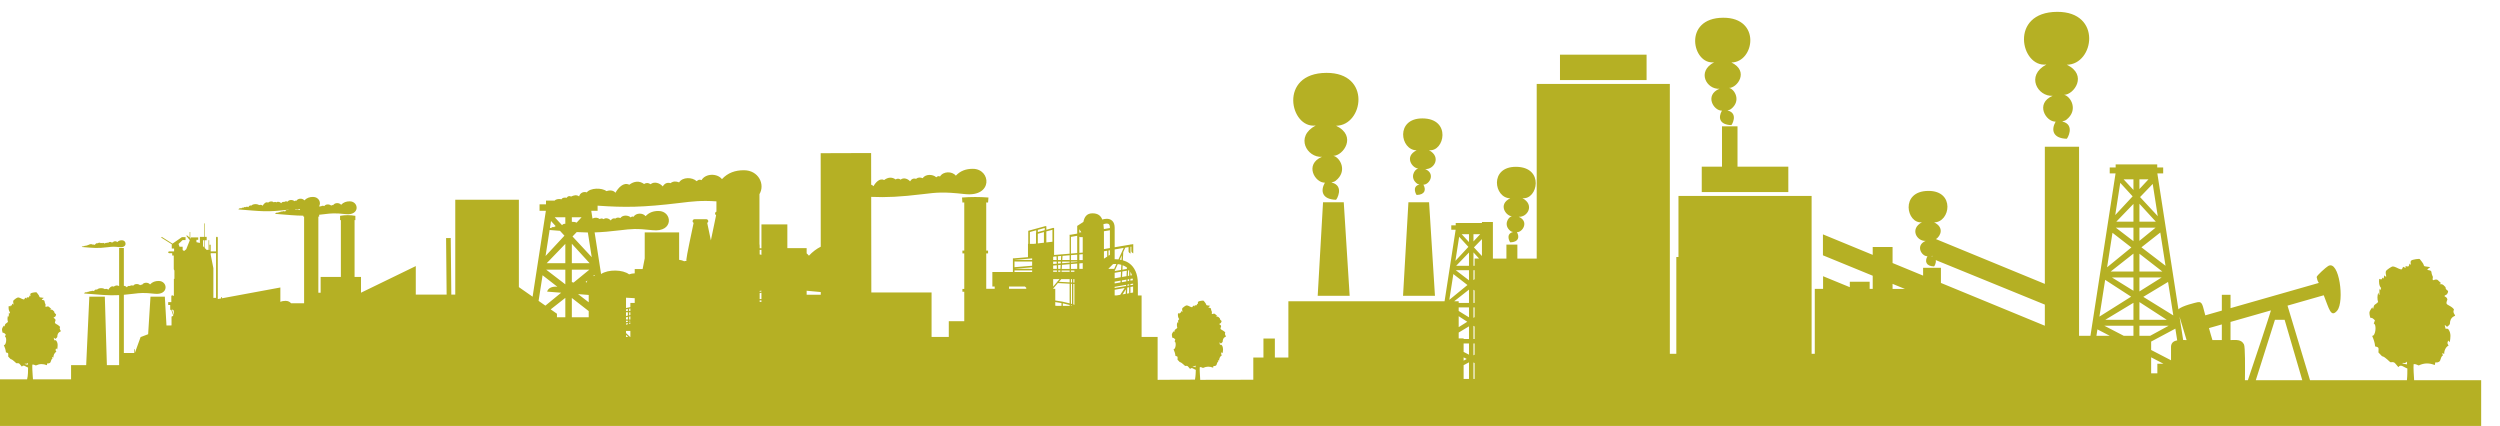 <?xml version="1.0" encoding="UTF-8" standalone="no"?>
<!-- Created with Inkscape (http://www.inkscape.org/) -->

<svg
   version="1.1"
   id="svg1"
   width="265.185"
   height="45.177"
   viewBox="0 0 265.185 45.177"
   xmlns="http://www.w3.org/2000/svg"
   xmlns:svg="http://www.w3.org/2000/svg">
  <defs
     id="defs1" />
  <g
     id="g1"
     transform="translate(-533.919,-366.249)">
    <path
       id="path193"
       d="m 5258.59,3718.44 h 69.07 v 20.22 h -69.07 z M 4004.39,3434 v 45.73 h 31.63 c 0.84,2.86 0.79,7.41 0.8,9.41 -1.96,0.63 -3.62,2.62 -4.94,0.74 -1.84,2.02 -1.84,3.07 -4.11,2.67 -0.64,-0.12 -2.76,2.9 -4.89,3.36 -0.62,0.67 -1.28,1.35 -1.92,2.02 0,2.41 0.6,2.8 -1.8,3.3 -0.23,2.24 -0.78,3.73 -1.67,5.83 1.89,-0.34 2.65,6.2 0.9,6.69 0.22,0.6 0.44,1.19 0.64,1.78 -0.94,0.86 -1.22,1.4 -2.5,1.4 0,0 -0.51,1.52 -0.51,2.73 0,1.21 1.62,3.04 1.62,3.04 0.75,-2.45 0.19,0.82 1.46,1.52 0.7,0.37 1.66,1.34 1.66,1.34 -0.51,1.73 -0.46,3.51 0.13,5.24 0.93,-3.7 0.53,0.91 0.57,2.22 0.55,-1.52 0.43,-1.06 0.97,0.26 -1.15,0.94 -1.34,3.65 -1.01,5 1.33,-0.47 1.22,-0.59 1.78,0.72 0.76,-1.31 0.67,0.21 0.96,1.19 2.3,-2.4 -0.09,1.42 1.16,2.66 0.49,0.5 2.69,2.22 3.59,2.22 0.89,0 3,-1.14 3,-1.14 1.9,-0.68 1.77,-0.89 2.56,0.95 1.22,-0.52 1.66,-1.14 1.3,0.37 1.87,-0.35 1.71,-0.45 2.24,1.4 1.65,-1.94 -0.19,0.87 1.02,1.72 0.7,0.51 4.3,1.07 4.6,0.7 0.33,-0.38 2.12,-2.59 2.12,-3.11 0,-0.51 0.58,-0.82 0.58,-0.82 1.01,-0.15 2.01,-0.3 3.02,-0.44 -3.91,-2.79 0.69,-0.59 0.69,-2.99 0,-0.7 0.77,-2.4 0.77,-2.4 -0.71,-3.75 1.21,-0.1 2.94,-1.97 0.51,-0.58 1.54,-1.39 1.54,-1.39 -2.16,-1.28 0.09,0.1 1.35,-1.15 1.07,-1.08 1.09,-1.01 1.09,-1.08 0,-1.79 1.42,-1.42 1.42,-2.53 0,-0.31 -0.65,-1.4 -0.65,-1.4 -3.01,-1.59 -0.09,-0.63 0.26,-2.85 -1.1,-2.82 -0.38,-2.45 1.67,-3.74 0.79,-0.45 1.93,-1.38 1.93,-1.87 -0.9,-1.45 0.64,-2.81 0.64,-3.2 0,-0.38 -2.83,-0.45 -2.89,-4.62 -0.31,-0.71 -1.55,-1.53 -1.55,-1.53 -1.89,1.77 -1.22,0.83 -0.77,-1.14 0,0 1.05,0.46 1.61,-0.37 1.47,-2.1 1.04,-4.63 0.64,-6.91 -0.29,0.31 -0.57,0.61 -0.84,0.9 -0.59,-1.43 -0.55,-1.44 0.2,-2.79 -1.55,-0.58 -2.52,-3.02 -2.37,-4.57 -1.43,0.63 -1.29,0.63 -0.7,-0.75 -1.64,-1.14 -0.95,-2.87 -2.19,-3.55 -2,-1.09 -1.88,0.9 -2.29,-1.78 -3.04,1.19 -5.7,1.23 -8.72,-0.19 -0.35,-0.15 -1.51,0.93 -2.88,0.67 -0.14,-0.98 -0.04,-2.54 0,-4.25 0.29,-3.73 0.28,-6.05 0.5,-7.52 h 30.38 v 11.36 h 12.05 l 2.51,54.57 h 12.36 l 1.64,-54.57 h 9.76 v 55.82 c -8.67,-0.45 -14.48,0.27 -27.93,1.31 0.27,0.99 1.57,1.13 2.42,0.91 0.29,0.58 1.01,0.59 1.62,0.47 0.25,0.48 0.86,0.7 1.35,0.37 0.87,0.41 1.72,0.66 2.54,0.07 0.28,1.1 1.36,1.59 2.4,1.25 1.08,1.44 4.71,1.51 6.13,0.4 0.97,0.33 2.16,0.34 2.83,-0.52 0.85,1.52 2.52,3.43 4.32,2.51 1.37,1.05 2.94,1.28 4.32,0.44 v 30.38 h 3.78 v -30.16 c 0.91,-0.03 1.84,-0.53 2.38,-1.19 0.57,0.96 1.37,1.31 2.44,1.03 0.81,0.66 1.75,0.62 2.65,0.25 1.11,1.7 4.09,1.68 5.51,0.37 0.52,0.45 0.86,0.59 1.52,0.32 1.25,2.14 4.91,2.2 6.38,0.32 1.87,2.01 4.17,2.77 6.86,2.77 7.42,0.02 8.35,-11.51 -3.24,-10.21 -8.71,0.98 -11.37,0.65 -16.85,-0.01 -2.88,-0.35 -5.37,-0.61 -7.65,-0.81 v -46.42 h 8.23 v 2.96 h 0.52 v -2.96 h 0.01 l 4.59,12.69 6.02,2.28 1.87,29.93 c 3.81,0 7.63,0 11.44,0 l 1.31,-22.95 h 3.66 l 0.38,0.14 v 6.95 l 1.38,0.55 -1.6,4.93 c -0.47,-0.05 -0.84,-0.16 -0.84,-0.16 v 3.9 h -1.61 v 2.31 h 2.5 c 0,0 0,2.49 0,4.44 0,1.71 1.64,0.69 2.04,0.41 v 13.7 h 0.43 v 6.57 l -0.52,1.14 v 10.88 h -1.24 v 1.89 h -2.49 c -0.39,0 -0.72,0.32 -0.72,0.71 0,0.39 0.33,0.71 0.72,0.71 h 3.99 v 2.3 h -1.86 v 3.42 l -8.18,5.16 c -0.16,0.11 -0.21,0.32 -0.11,0.48 0.11,0.17 0.33,0.22 0.49,0.12 l 8.4,-5.29 7.47,5.17 h 2.93 v -2.31 h -2.31 l -3.28,-3.1 0.79,-2.22 h 2.49 v -2.65 l 1.16,-0.74 1.7,1.39 2.73,6.85 v 0.47 l -2.5,3.15 c -0.26,0.33 0.19,0.77 0.51,0.49 l 1.99,-1.68 v 4.48 h 0.47 v -4.88 l 0.5,-0.42 v 0.99 h 5.86 v -1.95 h -1.42 v -1.87 l 2.75,-0.62 v 4.88 h 3.46 v 10.73 h 0.47 v -10.73 h 1.48 v -2.75 h -1.48 v -6.2 l 1.39,-1.43 h 1.6 v 7.69 h 0.47 v -7.69 h 0.23 v 4.08 h 0.98 v -5.32 h 4.26 v 11 c 0,0.38 0.32,0.7 0.71,0.7 0.39,0 0.7,-0.32 0.7,-0.7 v -49 l 2.67,0.49 v 0.79 c 0,0.19 0.16,0.35 0.36,0.35 0.19,0 0.34,-0.16 0.34,-0.35 v -0.67 l 46.53,8.61 v -11.47 c 1.26,0.57 2.64,0.81 4.16,0.81 1.94,0 3.44,-0.79 4.38,-1.93 h 10.4 v 69.15 c -0.21,-0.04 -0.43,-0.05 -0.64,-0.1 v 0.81 c -6.15,0.01 -12,0.64 -22.46,1.45 0.28,0.99 1.58,1.12 2.43,0.91 0.28,0.57 1.02,0.58 1.61,0.47 0.26,0.47 0.87,0.7 1.36,0.37 0.88,0.41 1.72,0.65 2.53,0.05 0.29,1.12 1.37,1.61 2.41,1.27 0.08,0.09 0.16,0.19 0.26,0.28 l -0.51,-0.06 c -16.81,-2.04 -20.89,-1.19 -39.36,0.24 0.27,0.98 1.57,1.12 2.42,0.9 0.28,0.58 1.02,0.59 1.61,0.47 0.27,0.48 0.87,0.7 1.36,0.37 0.88,0.41 1.72,0.65 2.55,0.07 0.27,1.1 1.36,1.59 2.39,1.25 1.09,1.44 4.72,1.51 6.14,0.4 0.96,0.32 2.15,0.34 2.83,-0.52 0.84,1.52 2.51,3.43 4.31,2.51 1.49,1.14 3.2,1.31 4.63,0.23 0.71,0.46 1.35,0.4 2.04,-0.06 1.15,0.98 2.96,0.34 3.81,-0.69 0.58,0.95 1.38,1.3 2.44,1.02 0.8,0.66 1.75,0.62 2.66,0.25 1.09,1.69 4.08,1.69 5.51,0.37 0.52,0.45 0.86,0.59 1.51,0.32 1.26,2.14 4.91,2.2 6.39,0.32 1.87,2 4.16,2.77 6.85,2.77 4.73,0.02 6.82,-4.66 4.72,-7.73 0.45,0.28 1,0.34 1.63,0.18 0.81,0.64 1.76,0.61 2.67,0.24 1.09,1.7 4.08,1.69 5.5,0.36 0.52,0.46 0.86,0.61 1.52,0.33 1.26,2.14 4.91,2.2 6.39,0.33 1.87,2 4.15,2.77 6.85,2.77 7.41,0.01 8.35,-11.52 -3.25,-10.21 -8.71,0.97 -11.36,0.64 -16.85,-0.02 -1.51,-0.19 -2.92,-0.35 -4.25,-0.48 v -1.54 c -0.22,0.05 -0.44,0.06 -0.65,0.1 v -60.73 h 1.82 v 12.59 h 16.14 v 45.35 c -0.2,-0.05 -0.42,-0.06 -0.63,-0.1 v 3.47 c 4.03,0.73 8.16,0.73 12.18,0 v -3.47 c -0.22,0.04 -0.42,0.05 -0.63,0.1 v -45.35 h 5.13 v -12.59 l 43.69,21.23 v -22.74 h 24.6 l -0.44,45.08 3.72,0.04 0.46,-45.12 h 3.15 v 75.64 h 50.73 v -69.67 l 10.95,-7.65 10.58,68.53 c -1.67,0 -3.36,0 -5.04,0 0,1.71 0,3.43 0,5.15 v 0 c 1.72,0 3.42,0 5.14,0 v 2.97 h 6.9 c 1.27,1.35 3.73,1.49 5.47,1.04 0.73,1.48 2.57,1.48 4.11,1.2 0.66,1.22 2.21,1.79 3.46,0.96 2.23,1.03 4.38,1.66 6.48,0.15 0.72,2.82 3.48,4.08 6.11,3.2 2.78,3.66 12.02,3.86 15.64,1.02 2.49,0.82 5.5,0.86 7.22,-1.31 2.16,3.83 6.42,8.74 11.02,6.38 3.77,2.89 8.12,3.34 11.8,0.6 1.8,1.15 3.45,1.01 5.2,-0.18 2.93,2.51 7.56,0.88 9.71,-1.76 1.47,2.46 3.51,3.34 6.22,2.62 2.07,1.66 4.46,1.57 6.8,0.63 2.79,4.32 10.4,4.3 14.03,0.93 1.32,1.16 2.19,1.53 3.87,0.84 3.21,5.45 12.52,5.6 16.29,0.8 4.76,5.13 10.61,7.09 17.48,7.09 11.72,0.02 17.09,-11.27 12.43,-19.07 v -39.68 c 0.11,-0.67 0.16,-1.15 0.16,-1.37 0,-0.19 0,-0.96 0,-2.12 h 1.41 V 3583 h -1.41 v -3.64 c 0.48,-0.08 0.95,-0.18 1.42,-0.29 v 24.23 h 20.66 v -18.92 h 15.39 v -4.18 c 0.67,-0.55 1.27,-1.17 1.81,-1.85 2.89,3.11 6.03,5.46 9.44,7.18 l -0.06,74.57 40.23,0.13 0.04,-25.24 c 0.7,-0.22 1.34,-0.6 1.83,-1.23 1.67,2.97 4.98,6.76 8.53,4.94 2.91,2.24 6.28,2.59 9.12,0.46 1.4,0.89 2.67,0.78 4.02,-0.14 2.27,1.95 5.84,0.69 7.52,-1.36 1.14,1.9 2.71,2.59 4.81,2.03 1.59,1.29 3.45,1.22 5.24,0.48 2.17,3.35 8.05,3.34 10.85,0.72 1.04,0.9 1.7,1.18 3,0.64 2.48,4.23 9.69,4.35 12.59,0.64 3.69,3.96 8.21,5.47 13.53,5.47 14.61,0.03 16.46,-22.71 -6.41,-20.14 -17.18,1.93 -22.4,1.28 -33.22,-0.03 -18.53,-2.24 -29.21,-2.71 -41.39,-2.2 l 0.11,-76.23 h 48.05 v -35.48 h 13.73 v 12.53 h 12.34 v 23.5 h -1.47 v 2.26 h 1.47 v 28.33 h -1.47 v 2.26 h 1.47 v 38.38 c -0.49,-0.04 -0.98,-0.02 -1.48,-0.06 -0.1,1.33 -0.2,2.67 -0.3,4 7.02,0.54 14.07,0.54 21.08,0 -0.09,-1.33 -0.2,-2.67 -0.31,-4 -0.49,0.04 -0.99,0.02 -1.47,0.06 v -38.38 h 1.47 v -2.26 H 4801 v -28.21 h 6.75 v 1.78 h -1.87 v 11.58 h 16.39 v 10.92 h 0.8 l 11.22,0.94 v 10.6 h 0.22 v 10.45 h 0.16 l -0.01,0.02 12.98,3.55 v 0.07 h 0.28 l 0.56,0.14 0.04,-0.14 h 0.43 v -2.83 l 4.86,1.33 v 0.08 h 0.28 l 0.56,0.15 0.04,-0.15 h 0.43 v -21.53 l 12.4,1.03 v 14.29 l -0.12,0.68 0.12,0.02 v 0.12 h 0.74 l 5.29,0.9 v 6.15 l 4.93,3.17 c 0.74,3.8 2.57,6.87 7.23,6.87 4.33,0 6.61,-1.87 7.84,-4.97 0.91,0.29 2.17,0.59 3.57,0.6 1.38,0 3.02,-0.33 4.34,-1.58 1.31,-1.25 1.98,-3.17 1.97,-5.6 0,-3.93 0,-10.09 0,-15.52 l 12.32,2.1 0.3,0.26 v -0.22 l 1.75,0.31 c 0.09,-0.06 0.19,-0.08 0.29,-0.09 l 0.17,0.16 v -7.41 c 0,0 -1.53,0.63 -1.53,1.9 0,0.91 0,2.6 0,3.5 l -0.68,-0.12 v -5.44 c 0,0 -1.55,0.64 -1.55,1.9 0,0.84 0,2.35 0,3.29 l -2.61,-0.46 -1.68,-3.66 c 0,0 0,0 0,0 h 0.06 l -0.31,-6.43 c 1.75,-0.5 3.54,-1.24 5.24,-2.5 3.85,-2.83 6.78,-8.05 6.74,-16.34 v -9.17 h 2.97 v -33.11 h 12.78 v -34.21 l 29.79,0.19 c 0.5,2.58 0.66,6.17 0.66,7.77 -1.79,0.59 -3.32,2.42 -4.53,0.69 -1.7,1.86 -1.7,2.82 -3.79,2.46 -0.57,-0.12 -2.52,2.65 -4.48,3.08 -0.58,0.62 -1.18,1.23 -1.78,1.86 0,2.21 0.56,2.58 -1.65,3.04 -0.21,2.06 -0.72,3.42 -1.53,5.35 1.73,-0.31 2.43,5.7 0.82,6.16 0.21,0.55 0.41,1.09 0.6,1.63 -0.87,0.8 -1.12,1.29 -2.31,1.29 0,0 -0.47,1.4 -0.47,2.5 0,1.11 1.49,2.81 1.49,2.81 0.69,-2.26 0.18,0.76 1.35,1.39 0.65,0.34 1.53,1.23 1.53,1.23 -0.47,1.59 -0.43,3.23 0.12,4.84 0.85,-3.42 0.47,0.82 0.52,2.03 0.5,-1.4 0.4,-0.98 0.89,0.24 -1.06,0.86 -1.23,3.35 -0.94,4.6 1.23,-0.43 1.14,-0.56 1.65,0.64 0.7,-1.2 0.61,0.21 0.89,1.11 2.11,-2.21 -0.08,1.31 1.06,2.45 0.45,0.45 2.48,2.03 3.3,2.03 0.82,0 2.76,-1.04 2.76,-1.04 1.74,-0.62 1.63,-0.82 2.36,0.86 1.12,-0.46 1.52,-1.04 1.19,0.36 1.72,-0.33 1.57,-0.42 2.06,1.28 1.51,-1.79 -0.18,0.8 0.94,1.58 0.64,0.47 3.95,0.99 4.22,0.64 0.3,-0.34 1.96,-2.39 1.96,-2.86 0,-0.47 0.52,-0.75 0.52,-0.75 0.93,-0.15 1.85,-0.29 2.78,-0.41 -3.6,-2.55 0.64,-0.54 0.64,-2.75 0,-0.64 0.71,-2.2 0.71,-2.2 -0.66,-3.45 1.12,-0.09 2.7,-1.81 0.47,-0.53 1.42,-1.28 1.42,-1.28 -2,-1.18 0.09,0.08 1.24,-1.06 0.98,-0.99 1,-0.92 1,-0.99 0,-1.65 1.3,-1.31 1.3,-2.33 0,-0.29 -0.59,-1.28 -0.59,-1.28 -2.77,-1.46 -0.09,-0.59 0.24,-2.62 -1.03,-2.6 -0.35,-2.26 1.53,-3.45 0.74,-0.4 1.78,-1.27 1.78,-1.72 -0.83,-1.34 0.59,-2.59 0.59,-2.93 0,-0.35 -2.6,-0.43 -2.66,-4.25 -0.29,-0.65 -1.42,-1.41 -1.42,-1.41 -1.74,1.63 -1.12,0.76 -0.71,-1.05 0,0 0.96,0.42 1.49,-0.34 1.34,-1.94 0.95,-4.25 0.57,-6.36 -0.26,0.29 -0.52,0.57 -0.77,0.84 -0.54,-1.32 -0.51,-1.33 0.2,-2.57 -1.44,-0.53 -2.33,-2.78 -2.19,-4.2 -1.32,0.57 -1.18,0.57 -0.65,-0.69 -1.51,-1.06 -0.86,-2.64 -2.01,-3.27 -1.85,-1 -1.74,0.84 -2.11,-1.63 -2.79,1.09 -5.24,1.13 -8.01,-0.18 -0.33,-0.14 -1.39,0.85 -2.65,0.61 -0.14,-0.89 -0.04,-2.33 0,-3.91 0.21,-2.63 0.24,-4.89 0.35,-6.22 14.67,0 28.43,0.08 42.34,0.08 v 17.71 h 8.09 v 15.18 h 9.11 v -15.18 h 10.77 V 3542 h 124.57 l 8.83,57.04 c -1.16,0 -2.32,0 -3.48,0 0,1.19 0,2.35 0,3.54 v 0 c 1.19,0 2.37,0 3.54,0 v 1.83 h 20.92 v 0.84 h 8.74 v -29.19 h 10.78 v 11.15 h 8.74 v -11.15 h 15.42 v 139.29 h 106.18 V 3500.1 h 5.17 v 77.2 h 1.71 v 48.72 h 106.19 V 3500.1 h 2.53 v 51.8 h 6.61 v 10.09 l 21.33,-8.75 v 4.34 h 15.82 v -5.69 l 2.44,-0.01 v 10.5 l -39.7,16.28 c 0,5.58 0,11.14 0,16.71 l 39.7,-16.35 v 6.27 h 15.84 v -12.79 l 24.35,-10.03 v 6.22 h 14.21 v -12.07 l 82.88,-34.13 c 0,5.62 0,11.23 0,16.85 l -86.99,35.5 c 0.47,-2.36 -1.17,-5.07 -1.37,-5.07 -6.56,0.22 -7.5,4.16 -5.27,8.14 -4.63,-0.18 -9.88,8.66 -1.39,12.26 -7.08,-0.48 -12.97,9.58 -2.97,14.86 -12.22,-1.6 -17.87,24.89 5.1,24.99 21.47,0.09 17.54,-24.99 4.59,-25.11 8.18,-3.95 5.31,-10.83 1.47,-13.33 l 86.83,-35.72 c 0,36.48 0,72.94 0,109.41 9.1,0 18.19,0 27.29,0 v -150.81 h 9.08 l 20.02,129.5 c -1.55,0 -3.11,0 -4.65,0 0,1.59 0,3.17 0,4.74 v 0 c 1.58,0 3.16,0 4.74,0 v 2.46 h 33.15 v -2.46 c 1.58,0 3.17,0 4.75,0 0,-1.57 0,-3.15 0,-4.74 -1.55,0 -3.11,0 -4.65,0 l 16.8,-108.42 c 2.62,2.85 14.41,5.53 15.23,5.7 4.16,0.83 4.04,-2.91 6.21,-10.46 4.4,1.26 8.79,2.51 13.19,3.77 0,4.2 0,8.4 0,12.6 0.51,0 6.94,0 6.94,0 0,-3.54 0,-7.08 0,-10.63 23.47,6.7 46.92,13.4 70.4,20.1 -1,1.43 -1.49,3.29 -1.71,4.72 0.05,1.14 7.33,7.71 9.2,8.8 8.86,5.11 13.15,-28.44 7.16,-35.6 -5.1,-6.11 -6.48,1.73 -10.71,12.25 -9.62,-2.77 -19.26,-5.52 -28.9,-8.27 l 17.95,-59.48 h 77.28 c 0.38,3.53 0.35,7.33 0.35,9.35 -2.84,0.92 -5.25,3.82 -7.18,1.08 -2.68,2.94 -2.67,4.46 -5.98,3.88 -0.92,-0.17 -4,4.23 -7.1,4.88 -0.93,0.99 -1.86,1.97 -2.8,2.94 0,3.51 0.88,4.1 -2.62,4.81 -0.33,3.27 -1.13,5.44 -2.42,8.48 2.73,-0.5 3.83,9.02 1.3,9.75 0.32,0.86 0.63,1.72 0.94,2.58 -1.38,1.27 -1.77,2.04 -3.65,2.04 0,0 -0.74,2.21 -0.74,3.96 0,1.76 2.34,4.43 2.34,4.43 1.1,-3.57 0.3,1.2 2.15,2.21 1.02,0.55 2.42,1.95 2.42,1.95 -0.74,2.51 -0.68,5.12 0.18,7.64 1.35,-5.39 0.76,1.31 0.84,3.23 0.78,-2.21 0.61,-1.55 1.41,0.38 -1.68,1.35 -1.96,5.29 -1.49,7.27 1.94,-0.68 1.78,-0.88 2.6,1.03 1.11,-1.9 0.98,0.32 1.41,1.74 3.34,-3.49 -0.14,2.06 1.68,3.88 0.71,0.72 3.92,3.22 5.21,3.22 1.31,0 4.39,-1.66 4.39,-1.66 2.74,-0.98 2.56,-1.29 3.72,1.38 1.77,-0.74 2.41,-1.65 1.88,0.56 2.73,-0.52 2.49,-0.67 3.26,2.02 2.4,-2.82 -0.28,1.27 1.48,2.5 1.02,0.74 6.27,1.56 6.71,1.03 0.45,-0.54 3.07,-3.78 3.07,-4.53 0,-0.74 0.84,-1.19 0.84,-1.19 1.47,-0.22 2.93,-0.45 4.4,-0.65 -5.7,-4.04 1.01,-0.85 1.01,-4.34 0,-1.02 1.12,-3.5 1.12,-3.5 -1.04,-5.45 1.77,-0.14 4.28,-2.87 0.74,-0.83 2.24,-2.02 2.24,-2.02 -3.15,-1.86 0.13,0.14 1.97,-1.68 1.56,-1.56 1.58,-1.46 1.58,-1.56 0,-2.62 2.05,-2.06 2.05,-3.68 0,-0.46 -0.93,-2.04 -0.93,-2.04 -4.39,-2.31 -0.14,-0.92 0.38,-4.14 -1.61,-4.11 -0.56,-3.56 2.42,-5.44 1.16,-0.66 2.82,-2.02 2.82,-2.73 -1.33,-2.12 0.92,-4.1 0.92,-4.66 0,-0.54 -4.11,-0.66 -4.2,-6.72 -0.47,-1.03 -2.25,-2.23 -2.25,-2.23 -2.75,2.58 -1.77,1.22 -1.11,-1.65 0,0 1.52,0.66 2.34,-0.54 2.13,-3.07 1.51,-6.72 0.92,-10.04 -0.43,0.43 -0.82,0.88 -1.23,1.29 -0.86,-2.09 -0.8,-2.09 0.31,-4.06 -2.26,-0.83 -3.69,-4.39 -3.47,-6.64 -2.07,0.9 -1.86,0.91 -1.02,-1.1 -2.38,-1.66 -1.37,-4.17 -3.18,-5.17 -2.91,-1.59 -2.74,1.32 -3.34,-2.58 -4.41,1.72 -8.28,1.78 -12.68,-0.28 -0.5,-0.24 -2.18,1.34 -4.2,0.97 -0.19,-1.42 -0.05,-3.71 0.02,-6.19 0.2,-2.66 0.3,-4.82 0.39,-6.59 h 53.46 V 3434 Z m 29.59,58.03 c 0.81,-0.37 1.79,-0.51 2.67,-0.64 -0.15,3.14 -0.19,0.19 -1.85,0.81 -0.24,0.09 -0.53,0.01 -0.82,-0.17 z m 931.56,-2.05 c 0.74,-0.35 1.65,-0.47 2.46,-0.59 -0.14,2.88 -0.18,0.18 -1.71,0.74 -0.22,0.08 -0.48,0.01 -0.75,-0.15 z m -379.72,131.72 v -8.19 c -0.63,-0.22 -1.09,-0.81 -1.09,-1.51 0,-0.59 0.35,-1.09 0.83,-1.36 -0.79,-3.73 -2.76,-12.94 -4.17,-20.07 -1.14,5.61 -2.35,11.24 -2.92,13.95 0.49,0.28 0.83,0.76 0.83,1.36 0,0.88 -0.71,1.58 -1.59,1.58 l -9.32,0.01 c -0.88,0 -1.58,-0.71 -1.58,-1.59 0,-0.6 0.34,-1.08 0.82,-1.36 -1.31,-6.12 -5.77,-27.14 -5.77,-29.12 0,-0.13 0,-0.58 0,-1.26 h -1.43 v -0.33 c -1.41,0.68 -2.87,1.09 -4.36,1.26 v 21.89 h -27.44 v -20.7 c -0.67,-3.28 -1.27,-6.34 -1.68,-8.58 h -6.3 v -3.39 c -1.52,-0.03 -3.07,-0.33 -4.5,-0.81 -4.94,3.86 -16.63,4.1 -22.33,0.25 l -5.15,33.2 c 5.78,0.17 12.17,0.71 20.78,1.75 8.24,1 12.21,1.5 25.28,0.03 17.41,-1.96 16.01,15.34 4.88,15.32 -4.04,0 -7.48,-1.15 -10.29,-4.15 -2.21,2.81 -7.7,2.72 -9.59,-0.49 -0.98,0.41 -1.49,0.18 -2.27,-0.5 -2.14,1.99 -6.61,2 -8.26,-0.54 -1.37,0.56 -2.78,0.61 -3.99,-0.37 -1.6,0.43 -2.8,-0.1 -3.67,-1.54 -1.26,1.55 -3.99,2.52 -5.71,1.03 -1.03,0.71 -2,0.78 -3.06,0.11 -1.8,1.35 -3.88,1.38 -5.81,0.38 l -0.96,6.21 c 1.69,0 3.36,0 5.05,0 v 4.08 c 21.57,-1.5 35.69,-1.44 65.41,2.16 10.64,1.29 17.09,2.08 29.36,1.29 z m 83.21,-72.34 v -2.15 h -11.26 v 3.2 c 3.44,-0.28 7.17,-0.62 11.26,-1.05 z m -148.38,-4.89 v -3.78 h -3.47 v -3.33 l -1.59,-0.35 h -0.4 v -0.08 l -1.48,-0.33 v 8.26 c 2.35,-0.15 4.67,-0.28 6.94,-0.39 z m -31.96,17.82 c -0.45,-0.03 -0.89,-0.1 -1.31,-0.21 l 1.21,0.95 z m -5.76,-3.72 c -0.26,-0.5 -0.49,-1.06 -0.63,-1.67 -0.28,0.21 -0.56,0.37 -0.84,0.53 z m -11.08,-1.69 c -0.44,0.23 -0.9,0.35 -1.35,0.39 v 9.94 c 4.66,0 9.32,0 13.98,0 z m -12.87,-3.31 c -3.26,0.39 -7.25,-0.46 -8.19,-3.87 3.9,-0.31 7.62,-0.59 11.2,-0.88 l -12.59,-10.3 -5.42,3.8 3.18,20.43 z m 16.46,-5.84 c 2.94,-0.24 5.78,-0.46 8.52,-0.69 v -5.84 z m 144.86,2.55 c 0.47,0.05 0.95,0.1 1.42,0.14 v -0.56 l -1.42,-0.29 z m -510.44,34.9 c 6.23,-0.71 5.74,5.5 1.74,5.48 -1.44,0 -2.67,-0.41 -3.68,-1.49 -0.79,1.02 -2.75,0.99 -3.44,-0.17 -0.35,0.15 -0.52,0.07 -0.81,-0.17 -0.76,0.71 -2.37,0.71 -2.96,-0.2 -0.48,0.2 -0.99,0.22 -1.42,-0.13 -0.58,0.15 -1.01,-0.04 -1.32,-0.56 -0.45,0.57 -1.43,0.91 -2.04,0.38 -0.37,0.24 -0.72,0.27 -1.11,0.04 -0.77,0.58 -1.68,0.48 -2.48,-0.14 -0.97,0.5 -1.87,-0.52 -2.32,-1.33 -0.36,0.45 -1,0.45 -1.52,0.27 -0.77,0.59 -2.72,0.55 -3.29,-0.22 -0.56,0.19 -1.15,-0.08 -1.29,-0.67 -0.45,0.32 -0.9,0.19 -1.37,-0.03 -0.26,0.18 -0.6,0.06 -0.73,-0.2 -0.32,0.05 -0.71,0.05 -0.87,-0.26 -0.46,0.12 -1.15,0.05 -1.3,-0.49 9.93,-0.76 12.12,-1.22 21.15,-0.12 2.95,0.36 4.38,0.53 9.06,0.01 z m 143.94,30.42 c -0.24,-0.31 -0.44,-0.63 -0.61,-0.93 -0.67,0.86 -1.86,0.84 -2.83,0.52 -0.19,0.15 -0.43,0.28 -0.69,0.38 1.26,0.07 2.58,0.09 4.13,0.03 z m 220.51,-10.88 c -1.05,0.49 -2.43,0.71 -3.81,0.66 v 3.64 c 2.6,0 5.19,0 7.8,0 z m -9,-0.95 c -1.03,0.15 -2.03,-0.25 -2.6,-1.09 l -5.89,6.34 c 2.83,0 5.66,0 8.49,0 z m -7.64,-1.88 c -0.5,-0.01 -0.97,-0.32 -1.22,-0.78 -0.91,0.17 -2,0.16 -2.42,-0.71 -0.3,0.08 -0.64,0.13 -0.99,0.14 l 0.85,5.48 z m -4.9,-3.04 c 3.01,-0.24 5.75,-0.46 8.29,-0.67 l 3.55,-3.87 c -5.02,-5.4 -10.04,-10.8 -15.07,-16.2 z m 21.63,-1.66 c 3.09,-0.18 5.97,-0.3 8.88,-0.33 l 3.09,-19.68 c -5.12,5.51 -10.23,11.01 -15.33,16.51 z m 147.32,-48.4 v -5.03 h -1.42 c 0,1.59 0,3.17 0,4.74 z m 0,-6.08 v -1.17 h -1.42 c 0,0.39 0,0.78 0,1.17 z m -104.54,-6.43 v -2.06 l -0.94,0.02 v 1.83 z m 0,-3.12 v -2.12 l -0.94,-0.21 v 2.35 z m 0,-3.21 v -2.5 l -0.94,0.02 v 2.28 z m 0,-3.56 v -0.32 l -0.94,-0.2 v 0.55 z m 0,-1.4 v -0.81 l -0.94,-0.23 v 0.85 z m 0,-6.65 v -4.78 h -0.22 l -3.25,3.07 v 1.71 z m -1.75,-4.78 h -1.72 v 1.63 z m -1.72,9.78 v 0.9 l 1.48,0.32 v -0.86 z m 0,1.98 v 1.16 l 1.48,-0.03 v -0.81 z m 0,2.21 v 1.67 l 1.48,0.32 v -2.02 z m 0,2.75 v 2.96 l 1.48,-0.03 v -2.61 z m 0,4.02 v 1.23 l 1.48,0.31 v -1.57 z m -29.75,-0.13 v -4.92 h -13.46 c 0,5.13 0,10.25 0,15.38 z m -25.32,-4.92 v 2.81 l -4.99,3.49 11.66,9.18 c 0,-5.17 0,-10.33 0,-15.48 z m 446.4,17.42 h -1.61 v 4.51 l 7.98,1.41 -3.51,-5.42 z m -35.63,-8.35 h -0.84 v 0.44 c 0.29,-0.09 0.56,-0.15 0.84,-0.24 z m -1.89,0 h -5.44 v 2.05 c 1.78,-0.36 3.6,-0.81 5.44,-1.33 z m -6.5,0 h -3.52 c -0.47,0.05 -0.95,0.1 -1.44,0.15 v 2.89 c 1.63,-0.21 3.28,-0.47 4.96,-0.79 z m -28.1,14.47 v -0.82 h -13.73 v 1.78 h 12.7 z m -9.38,12.54 h 14.08 v 1.27 l -14.08,0.03 z m 30.85,-13.36 h 1.67 v -9.33 c 3.67,-0.46 7.49,-1.2 11.46,-2.29 v 15.67 l -9.38,0.5 -3.75,-4.42 z m -389.08,15.24 c -5.1,0 -10.19,0 -15.28,0 5.09,-3.9 10.18,-7.81 15.28,-11.71 0,3.9 0,7.81 0,11.71 z m 5.19,5.15 c 4.73,0 9.46,0 14.2,0 -4.74,5.17 -9.47,10.35 -14.2,15.52 0,-5.17 0,-10.35 0,-15.52 z m -20.04,0 c 4.95,0 9.9,0 14.85,0 0,5.14 0,10.27 0,15.41 -4.95,-5.14 -9.9,-10.27 -14.85,-15.41 z m -297.42,-38.3 v -3.22 l -1.46,4.48 c 0.72,-0.02 1.45,-0.27 1.46,-1.26 z m 23.33,56.59 h 0.97 v -5.71 l -0.97,1.01 z m 10.37,-10.29 v -35.66 h -2.13 v 23.69 l -2.13,10.71 v 1.26 z m 731.4,-25.19 -2.12,-0.37 v 0.93 l 2.12,0.38 c 0,-0.09 0,-0.17 0,-0.27 0,-0.2 0,-0.45 0,-0.67 z m 0,-6.19 -2.12,-0.37 v 4.79 l 2.12,0.37 c 0,-1.43 0,-3.05 0,-4.79 z m -2.12,10.88 1.77,0.3 c 0.08,-0.44 0.14,-0.89 0.19,-1.37 l -1.96,-0.34 z m 0,5.67 c 0.46,-0.8 0.87,-1.7 1.2,-2.76 l -1.2,-0.21 z m -1.04,-3.15 -1.02,-0.19 0.19,4.4 0.83,0.15 z m 0,-4.12 -1.23,-0.21 0.07,1.41 1.16,0.21 z m 0,-3.65 -1.39,-0.23 0.04,0.93 1.35,0.24 z m 0,-6.19 -1.7,-0.31 0.24,4.84 1.46,0.26 z m -16.46,19.44 v 0.17 l 3.63,3.62 c 0.48,0.04 1.1,0.09 1.87,0.09 0.23,0 0.5,-0.03 0.75,-0.04 l -1.73,-3.84 z m -1.05,9.78 -2.59,-1.66 c 0,1.93 0,3.92 0,5.91 l 2.59,0.43 z m 2.16,5.06 c 0,-1.32 0,-2.56 0,-3.68 l -1.11,-0.71 v 4.19 z m 0,15.95 c 0,-4.04 0,-9.41 0,-14.21 l -4.75,-0.81 c 0,4.92 0,9.56 0,12.55 0,0.58 -0.02,1.11 -0.02,1.67 z m -5.17,4.82 c 0.72,0.24 1.71,0.53 2.66,0.53 0.82,0 1.36,-0.2 1.72,-0.53 0.34,-0.33 0.79,-1.05 0.79,-2.86 0,-0.05 0,-0.14 0,-0.21 l -4.81,-0.81 c -0.05,1.39 -0.18,2.67 -0.36,3.88 z m 8.97,-20.13 7.2,1.22 -4.17,-9.16 c -0.89,0.1 -1.71,0.13 -2.44,0.14 -0.22,0 -0.39,-0.01 -0.59,-0.02 0,1.74 0,4.58 0,7.82 z m 8.96,-31.78 -0.16,-3.62 -2.47,-0.44 z m -3.04,9.83 0.2,4.38 3.55,0.62 -0.21,-4.39 z m 3.42,-2.12 -0.08,-1.41 -3.54,-0.63 0.07,1.42 z m -0.21,-4.14 -0.04,-0.95 -0.04,-0.01 -0.03,0.02 -0.02,-0.02 -9,-1.59 v 0.94 z m -4.41,3.34 -0.06,-1.42 -4.66,-0.82 v 1.41 z m 0.33,7.12 -0.2,-4.39 -4.85,-0.86 v 4.37 z m -0.94,9.62 1.56,3.44 -0.17,-3.67 c -0.48,0.11 -0.93,0.16 -1.39,0.23 z m 1.2,-4.12 -0.19,-4.09 -5.12,-0.89 v 0.08 l 2.48,5.45 c 0.91,-0.09 1.86,-0.27 2.83,-0.55 z m 4.19,-1.95 c 0.1,-0.08 0.18,-0.16 0.27,-0.25 l -0.05,-1.08 -3.53,-0.62 0.17,3.55 c 1.08,-0.39 2.15,-0.88 3.14,-1.6 z m -34.97,11.69 -2.69,-0.22 v 12.9 c 0.26,-0.14 0.48,-0.33 0.78,-0.33 h 1.91 c 0,-3.25 0,-7.81 0,-12.35 z m 0,-5.95 h -2.69 v 4.46 l 2.69,0.23 c 0,-1.61 0,-3.19 0,-4.69 z m 0,-7.02 h -2.69 v 4.36 l 2.69,0.22 c 0,-1.76 0,-3.3 0,-4.58 z m -2.69,5.75 h 1.43 l -1.43,-0.11 z m 0,25.82 1.59,-2.46 h -0.81 c -0.3,0 -0.52,-0.19 -0.78,-0.32 z m -1.72,-18.96 -4.98,-0.42 v 13.32 l 4.98,0.85 z m 0,-5.59 -4.98,0.01 v 3.89 l 4.98,0.42 z m 0,-1.53 -4.98,-0.42 v 0.7 h 4.98 z m 0,-5.49 h -2.23 v -0.07 l -2.75,0.01 v 3.86 l 4.98,0.42 z m -2.23,-2.37 h -2.75 v 1.04 h 2.75 z m 0,-8.61 -0.85,0.05 v 2.71 h 0.85 z m 0,-17.73 c -0.25,0.12 -0.47,0.28 -0.71,0.36 -0.04,0.02 -0.09,0.03 -0.14,0.04 v 16.32 l 0.85,-0.05 z m -1.91,17.82 -0.84,0.05 v 2.62 h 0.84 z m 0,-17.13 c -0.28,0.08 -0.55,0.14 -0.84,0.23 v 15.9 l 0.84,-0.04 z m -1.89,35.06 h -5.88 l 0.2,3.32 5.68,0.47 z m 0,-2.06 -6.02,-0.5 0.07,1.3 5.95,-0.01 z m 0,-5.04 -6.29,0.01 0.2,3.25 6.09,0.51 z m 0,-2.31 h -6.41 l 0.05,1.05 6.36,-0.01 z m 0,-8.41 -8.52,0.44 1.81,2.12 h 6.71 z m -13.13,2.56 h 5.04 l -1.75,-2.05 -0.27,0.02 -0.02,-0.36 -3,-3.53 z m 0,6.92 2.97,-0.01 0.03,-1.06 h -3 z m 0,3.92 2.88,0.24 0.07,-2.89 h -2.95 z m 0,3.17 h 2.8 l 0.04,-1.67 -2.84,-0.23 z m 0,3.86 h 0.73 v 0.15 l 1.96,0.16 0.08,-2.91 -2.77,0.01 z m 3.89,-5.44 -0.04,1.58 h 2.28 l -0.08,-1.39 z m 1.83,-5.52 -0.06,-1.06 h -1.6 l -0.03,1.06 z m -1.72,1.27 -0.08,2.99 2.05,0.17 -0.18,-3.16 z m 2.38,10.32 -0.17,-3.23 h -2.39 l -0.07,3 z m -6.96,11.33 -4.86,-0.54 v 8.78 l 4.86,1.31 z m -5.5,-0.62 v 0.06 h 0.5 z m -0.67,9.84 -5.49,-1.49 v 1.75 l 5.49,1.5 z m -0.63,-9.99 -4.86,-0.56 v 7.7 l 4.86,1.34 z m -23.47,-20.8 14.08,1.17 v -1.21 l -14.08,0.03 z m 0,5.82 14.08,-0.03 v -3.35 l -14.08,-1.18 z m 0,1.3 14.08,1.17 v -1.24 l -14.08,0.03 z m 12.27,22.21 5.03,1.36 v -1.74 l -0.01,-0.01 0.01,-0.02 h -0.16 v -8.83 l -1.66,-0.2 h -3.21 z m 969.07,-118.19 h 2.35 c 6.4,18.73 17.05,50.93 18.4,55.69 -10.75,-3.06 -21.5,-6.14 -32.24,-9.21 0,-4.82 0,-9.64 0,-14.46 4.46,0 8.49,0.75 10.71,-3.42 1.04,-1.94 0.9,-18.49 0.78,-28.6 z m 8.67,0 h 37.07 l -14.08,48.17 c -2.58,0 -5.15,0 -7.73,0 z m 116.74,13.56 c 1.17,-0.55 2.61,-0.74 3.89,-0.93 -0.22,4.55 -0.29,0.27 -2.7,1.16 -0.35,0.13 -0.76,0.02 -1.19,-0.23 z m -744.27,74.16 c -3.5,0 -7,0 -10.51,0 3.51,-2.69 7.01,-5.37 10.51,-8.06 0,2.69 0,5.37 0,8.06 z m 4.46,0 h -0.89 c 0,-2.62 0,-5.24 0,-7.87 l 0.89,0.73 z m -0.89,3.54 h 0.89 v 5.76 h 3.6 l -4.49,4.91 c 0,-3.56 0,-7.11 0,-10.67 z m -13.78,0 c 3.41,0 6.81,0 10.21,0 0,3.53 0,7.06 0,10.59 -3.4,-3.53 -6.8,-7.06 -10.21,-10.59 z m 10.21,-33.19 h -8.21 v -2.85 l 8.21,-5.08 c 0,2.64 0,5.29 0,7.93 z m 4.46,0 h -0.89 c 0,-2.77 0,-5.55 0,-8.33 l 0.89,0.56 z m -0.89,3.54 h 0.89 v 9.9 l -0.89,0.68 c 0,-3.52 0,-7.05 0,-10.58 z m -11.78,0 h 8.21 c 0,3.55 0,7.1 0,10.65 l -11.8,-9.3 h 3.59 z m 8.21,-32.3 h -4.28 v -6.74 l 4.28,-2.22 c 0,2.99 0,5.97 0,8.96 z m 4.46,0 h -0.89 c 0,-3.15 0,-6.3 0,-9.44 l 0.89,0.48 z m -0.89,3.54 h 0.89 v 9.99 l -0.89,0.57 c 0,-3.51 0,-7.04 0,-10.56 z m -7.85,0 h 4.28 c 0,3.38 0,6.75 0,10.12 l -8.21,-4.95 v -4.65 h 3.93 z m 0,-14.62 2.48,-1.29 -2.48,-1.35 z m -3.93,32.82 6.83,-4.43 -6.83,-4.29 z m -4.26,33.61 c 3.74,-2.91 7.49,-5.83 11.24,-8.74 -4.82,-3.94 -9.63,-7.87 -14.45,-11.81 1.07,6.85 2.14,13.71 3.21,20.55 z m 4.63,29.74 c 2.45,-2.69 4.91,-5.37 7.37,-8.06 -3.46,-3.71 -6.92,-7.42 -10.36,-11.13 0.99,6.39 1.99,12.79 2.99,19.19 z m 7.84,2.06 c 0,-2.1 0,-4.2 0,-6.29 -1.94,2.09 -3.89,4.19 -5.84,6.29 1.95,0 3.9,0 5.84,0 z m 8.94,0 c -1.8,-1.93 -3.58,-3.84 -5.37,-5.77 0,1.93 0,3.84 0,5.77 1.79,0 3.57,0 5.37,0 z m 1.39,-17.41 -6.39,6.88 6.39,6.61 z m -14.61,-87.07 4.28,2.28 c 0,-4.41 0,-8.84 0,-13.26 h -4.28 z m 7.85,-10.98 c 0,4.39 0,8.77 0,13.15 l 0.89,-0.46 v -12.69 z m 526.37,120.68 c -4.69,0 -9.39,0 -14.08,0 4.69,-3.6 9.39,-7.2 14.08,-10.79 0,3.59 0,7.19 0,10.79 z m 17.65,0 c -4.28,0 -8.58,0 -12.88,0 0,-3.51 0,-7.03 0,-10.53 4.3,3.5 8.6,7.02 12.88,10.53 z m -12.88,4.75 c 4.37,0 8.72,0 13.09,0 -4.37,4.76 -8.72,9.52 -13.09,14.29 0,-4.77 0,-9.53 0,-14.29 z m -18.46,0 c 4.57,0 9.12,0 13.69,0 0,4.72 0,9.45 0,14.18 -4.57,-4.73 -9.12,-9.46 -13.69,-14.18 z m 13.69,-44.46 c -5.73,0 -11.47,0 -17.19,0 5.72,-3.55 11.46,-7.09 17.19,-10.64 0,3.55 0,7.09 0,10.64 z m 22.54,0 c -5.93,0 -11.85,0 -17.77,0 0,-3.72 0,-7.45 0,-11.17 5.92,3.72 11.84,7.45 17.77,11.17 z m -17.77,4.73 c 6.09,0 12.16,0 18.25,0 -6.09,4.73 -12.16,9.46 -18.25,14.18 0,-4.72 0,-9.45 0,-14.18 z m -22.9,0 c 6.05,0 12.09,0 18.13,0 0,4.76 0,9.51 0,14.27 -6.04,-4.76 -12.08,-9.51 -18.13,-14.27 z m 18.13,-43.27 c -7.73,0 -15.45,0 -23.19,0 l 15.46,-8.01 h 7.73 z m 28.06,0 c -7.76,0 -15.52,0 -23.29,0 v -8.01 h 8.57 z m -23.29,4.74 c 7.28,0 14.56,0 21.83,0 -7.27,4.72 -14.55,9.43 -21.83,14.16 0,-4.73 0,-9.44 0,-14.16 z m -27.27,0 c 7.5,0 15,0 22.5,0 0,4.53 0,9.04 0,13.57 -7.5,-4.53 -15,-9.04 -22.5,-13.57 z m -6.23,-7.62 9.86,-5.13 h -10.65 z m 6.16,39.5 c 6.9,-4.47 13.81,-8.95 20.71,-13.43 -8.42,-5.3 -16.85,-10.6 -25.28,-15.9 1.52,9.78 3.05,19.56 4.57,29.33 z m 5.85,37.53 c 5.02,-3.91 10.04,-7.8 15.06,-11.7 -6.45,-5.27 -12.91,-10.54 -19.36,-15.82 1.44,9.17 2.87,18.34 4.3,27.52 z m 6.2,39.84 c 3.29,-3.59 6.58,-7.19 9.87,-10.78 -4.63,-4.98 -9.25,-9.95 -13.87,-14.93 1.33,8.57 2.66,17.14 4,25.71 z m 10.52,2.77 c 0,-2.81 0,-5.62 0,-8.44 -2.61,2.82 -5.22,5.63 -7.83,8.44 2.61,0 5.22,0 7.83,0 z m 11.96,0 c -2.39,-2.58 -4.79,-5.16 -7.19,-7.73 0,2.57 0,5.15 0,7.73 2.4,0 4.8,0 7.19,0 z m 7.43,-29.34 c -4.71,5.08 -9.41,10.15 -14.12,15.22 3.36,3.5 6.73,6.98 10.1,10.48 1.34,-8.57 2.67,-17.13 4.02,-25.7 z m 6.19,-39.57 c -6.4,4.91 -12.79,9.81 -19.2,14.71 5.02,3.95 10.04,7.89 15.04,11.83 1.39,-8.84 2.78,-17.69 4.16,-26.54 z m 6.21,-39.61 c -7.98,4.93 -15.95,9.86 -23.94,14.81 6.58,3.96 13.17,7.94 19.75,11.9 1.4,-8.9 2.79,-17.8 4.19,-26.71 z m -1.82,-35.77 -15.85,8.21 v 6.71 l 19.31,10.31 1.47,-9.34 c -2.62,-0.48 -4.69,-1.73 -4.93,-4.85 z m 9.68,16.17 -2.9,18.6 c 1.88,-6.14 3.75,-12.29 5.63,-18.65 -0.86,0 -1.78,0.03 -2.73,0.05 z m -25.53,-13.81 9.84,-5.13 h -4.89 v -7.63 h -4.95 z m 56.37,13.76 c -2.5,0 -5,0 -7.5,0 -1.03,3.19 -1.84,6.37 -2.76,9.55 l 10.26,2.93 c 0,-4.16 0,-8.31 0,-12.48 z m -132.56,174.21 c -7.78,-0.29 -16.6,14.55 -2.35,20.6 -11.88,-0.81 -21.78,16.09 -4.98,24.97 -20.55,-2.68 -30.04,41.84 8.56,41.99 36.07,0.16 29.48,-41.98 7.71,-42.18 17.01,-8.22 5.57,-23.99 -2.17,-23.99 5.21,-1.14 11.74,-12.17 1.72,-19.95 -1.72,-1.34 -4.28,-1.01 -2.81,-1.41 10.02,-2.73 3.67,-13.72 3.16,-13.7 -11.03,0.36 -12.61,6.97 -8.84,13.67 z m -582.8,-48.67 c -7.78,-0.29 -16.61,14.55 -2.35,20.6 -11.88,-0.81 -21.78,16.09 -4.97,24.97 -20.56,-2.69 -30.05,41.83 8.55,41.99 36.07,0.16 29.49,-41.98 7.72,-42.18 17.02,-8.22 5.57,-23.99 -2.18,-23.99 5.21,-1.14 11.75,-12.17 1.74,-19.95 -1.73,-1.35 -4.3,-1.02 -2.82,-1.41 10.02,-2.74 3.67,-13.72 3.16,-13.7 -11.02,0.36 -12.62,6.97 -8.85,13.67 z m 78.58,-1.59 c 4.69,-0.17 10.01,8.79 1.4,12.43 7.17,-0.49 13.15,9.71 3.01,15.06 12.4,-1.61 18.13,25.23 -5.15,25.34 -21.76,0.09 -17.8,-25.33 -4.66,-25.45 -10.27,-4.96 -3.36,-14.47 1.32,-14.47 -3.16,-0.69 -7.09,-7.35 -1.06,-12.04 1.05,-0.81 2.6,-0.61 1.7,-0.85 -6.03,-1.64 -2.21,-8.27 -1.9,-8.26 6.65,0.21 7.6,4.21 5.34,8.24 z m 405.94,-56.78 c -0.68,-0.18 -1.14,-0.14 -0.57,-0.3 0.21,-0.06 0.39,-0.12 0.57,-0.18 z m -331.35,18.89 c 4.63,-0.18 9.88,8.66 1.4,12.26 7.07,-0.49 12.95,9.58 2.95,14.86 12.23,-1.6 17.89,24.89 -5.09,24.99 -21.47,0.09 -17.54,-24.99 -4.58,-25.1 -10.14,-4.89 -3.31,-14.27 1.29,-14.29 -3.11,-0.67 -7,-7.23 -1.03,-11.86 1.01,-0.8 2.55,-0.6 1.68,-0.84 -5.98,-1.63 -2.19,-8.16 -1.9,-8.16 6.57,0.22 7.52,4.16 5.28,8.14 z m 163.49,96.93 c -6.6,-0.25 -14.06,12.32 -2,17.43 -10.05,-0.69 -18.43,13.62 -4.21,21.12 -17.38,-2.27 -25.41,35.39 7.24,35.53 30.52,0.13 24.95,-35.52 6.53,-35.69 14.4,-6.95 4.71,-20.29 -1.84,-20.29 4.41,-0.97 9.94,-10.29 1.46,-16.88 -1.45,-1.14 -3.63,-0.86 -2.39,-1.19 8.48,-2.31 3.12,-11.61 2.69,-11.59 -9.33,0.3 -10.68,5.9 -7.48,11.56 z m 145.91,-142.19 h -9.81 v 4.02 z m -442.81,-5.51 c -8.49,0 -16.99,0 -25.49,0 1.42,24.87 2.83,49.74 4.26,74.6 5.52,0 11.02,0 16.53,0 1.58,-24.86 3.14,-49.73 4.7,-74.6 z m 68.03,0 c -8.49,0 -16.99,0 -25.46,0 1.42,24.87 2.86,49.74 4.29,74.6 5.49,0 10.98,0 16.48,0 1.56,-24.86 3.11,-49.73 4.69,-74.6 z m 212.78,82.76 h 69.04 v 20.23 h -40.52 v 32.2 h -12.37 v -32.2 h -16.15 v -20.23 0"
       style="fill:#b5b024;fill-opacity:1;fill-rule:evenodd;stroke:none"
       transform="matrix(0.133,0,0,-0.133,0,869.293)" />
  </g>
</svg>
